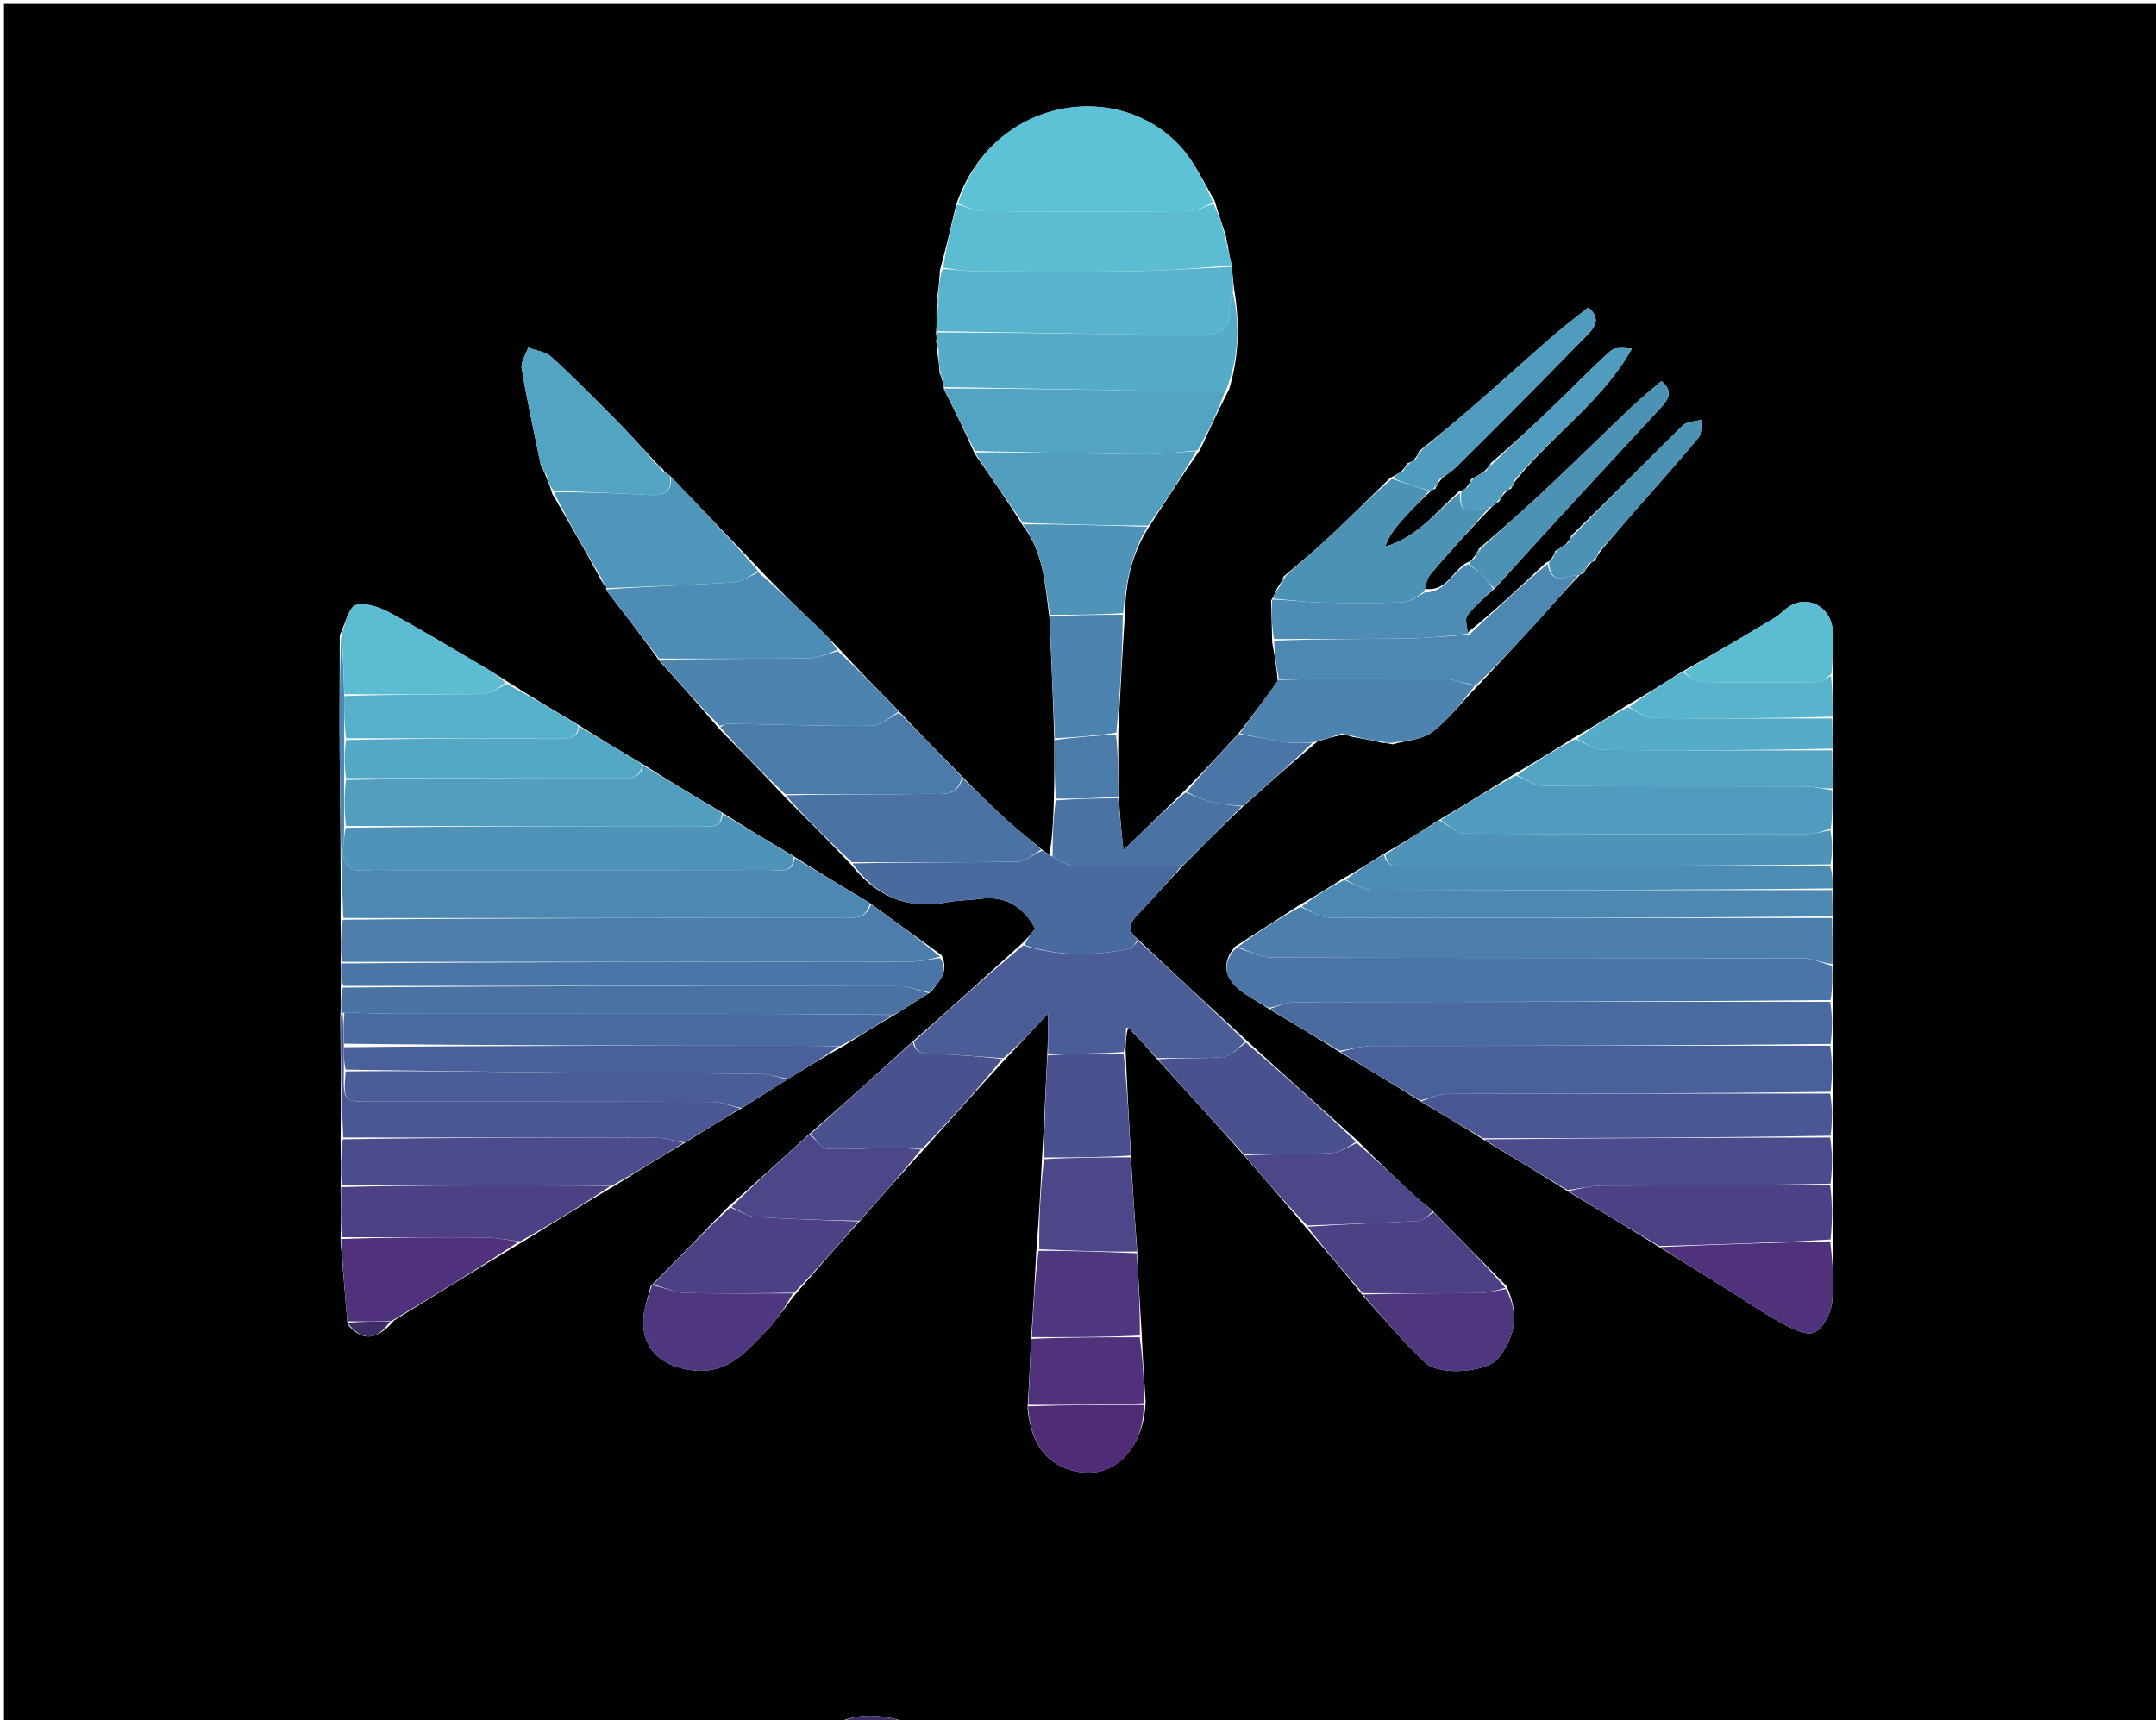 <svg version="1.1" id="Layer_1" xmlns="http://www.w3.org/2000/svg" xmlns:xlink="http://www.w3.org/1999/xlink" x="0px" y="0px"
	 width="100%" viewBox="0 0 540 431" enable-background="new 0 0 540 431" xml:space="preserve">
<path fill="#000101" opacity="1" stroke="none" 
	d="
M209,432 
	C139.682,432 70.364,432 1.047,432 
	C1.031,431.849 1.002,431.698 1.002,431.547 
	C1,288.079 1,144.611 1,1 
	C90.932,1 180.864,1 270.796,1 
	C360.776,1 450.755,1 540.868,1 
	C540.868,144.546 540.868,288.092 540.868,432 
	C436.978,432 332.955,432 228.187,431.757 
	C221.239,429.568 215.067,428.797 209,432 
M392.227,136.286 
	C391.474,136.832 390.722,137.379 389.477,138.094 
	C389.283,138.728 389.088,139.363 388.327,140.302 
	C388.199,140.475 388.071,140.647 387.246,140.925 
	C380.834,146.949 374.422,152.973 367.545,158.505 
	C367.494,157.047 366.829,155.127 367.511,154.222 
	C369.367,151.757 371.793,149.722 374.555,147.249 
	C379.766,141.518 384.95,135.763 390.192,130.061 
	C398.771,120.729 407.377,111.424 415.994,102.128 
	C417.97,99.995 419.108,97.919 416.128,95.467 
	C413.605,97.654 411.085,99.677 408.748,101.894 
	C401.724,108.557 394.824,115.35 387.775,121.986 
	C382.264,127.176 376.603,132.207 370.428,137.455 
	C370,138.302 369.571,139.149 368.668,140.174 
	C368.444,140.423 368.22,140.672 367.299,141.009 
	C363.698,143.117 362.27,148.399 356.707,147.503 
	C357.241,146.251 357.509,144.772 358.353,143.786 
	C363.192,138.139 368.167,132.608 373.68,126.962 
	C374.101,126.586 374.521,126.209 375.519,125.616 
	C376.01,124.744 376.502,123.871 377.53,122.909 
	C377.675,122.802 377.821,122.694 378.515,122.412 
	C378.903,121.578 379.292,120.744 380.282,119.565 
	C389.385,108.594 401.491,100.245 408.716,87.378 
	C406.592,87.107 404.458,86.967 403.341,87.965 
	C398.565,92.234 394.119,96.87 389.495,101.312 
	C384.363,106.243 379.169,111.11 373.368,116.038 
	C372.959,116.708 372.55,117.377 371.557,118.277 
	C370.69,118.814 369.822,119.35 368.438,120.054 
	C368.205,120.713 367.973,121.372 367.112,122.301 
	C366.744,122.572 366.376,122.842 365.339,123.194 
	C359.675,128.342 354.866,134.639 346.926,136.955 
	C347.937,134.087 349.67,131.991 351.487,129.97 
	C353.611,127.609 355.807,125.314 358.514,122.915 
	C358.666,122.813 358.817,122.711 359.521,122.456 
	C359.903,121.632 360.285,120.807 361.315,119.669 
	C362.352,118.884 363.485,118.198 364.407,117.296 
	C368.665,113.133 372.886,108.933 377.078,104.704 
	C384.001,97.722 390.915,90.731 397.779,83.691 
	C399.762,81.657 400.788,79.434 397.809,77.035 
	C394.899,79.36 391.963,81.547 389.207,83.941 
	C382.803,89.503 376.514,95.197 370.124,100.775 
	C365.444,104.859 360.676,108.843 355.416,113.032 
	C355.16,113.698 354.905,114.364 354.048,115.285 
	C353.7,115.548 353.353,115.811 352.419,116.091 
	C352.071,116.734 351.724,117.377 350.834,118.261 
	C350.158,118.66 349.482,119.059 348.168,119.758 
	C343.388,124.403 338.662,129.104 333.811,133.673 
	C329.957,137.303 325.95,140.771 321.456,144.463 
	C321.099,145.31 320.743,146.157 319.835,147.457 
	C319.512,148.288 319.189,149.12 318.366,150.446 
	C318.445,153.667 318.525,156.887 318.639,160.946 
	C319.188,163.961 319.736,166.976 320.025,170.669 
	C316.851,175.033 313.677,179.398 309.947,184.066 
	C305.645,188.742 301.342,193.419 296.434,198.371 
	C291.667,202.999 286.901,207.626 281.356,213.009 
	C280.831,207.763 280.442,203.873 280.216,199.063 
	C280.122,194.04 280.028,189.018 280.099,183.099 
	C280.603,173.388 281.106,163.678 281.799,153.111 
	C281.993,145.555 283.528,138.381 288.165,131.395 
	C292.125,125.269 296.086,119.143 300.621,112.63 
	C302.84,107.789 305.058,102.948 307.823,97.593 
	C310.318,89.497 310.581,81.296 309.091,72.228 
	C308.894,70.439 308.696,68.65 308.411,66.031 
	C308.079,64.695 307.747,63.359 307.542,61.483 
	C307.376,60.983 307.211,60.482 307.086,59.206 
	C306.153,56.431 305.221,53.656 304.185,50.153 
	C301.559,45.864 299.46,41.121 296.218,37.364 
	C280.634,19.303 248.483,24.206 239.426,51.486 
	C238.223,56.659 237.02,61.833 235.426,67.686 
	C235.289,69.793 235.151,71.9 234.746,74.463 
	C234.779,75.327 234.813,76.192 234.544,77.749 
	C234.589,79.487 234.634,81.225 234.43,83.623 
	C234.53,84.075 234.63,84.527 234.471,85.559 
	C234.649,86.372 234.827,87.185 234.837,88.827 
	C235.056,90.211 235.274,91.596 235.325,93.521 
	C235.579,94.004 235.832,94.486 236.07,95.656 
	C236.169,96.097 236.269,96.539 236.494,97.686 
	C239.053,102.788 241.613,107.89 244.145,113.714 
	C248.16,119.472 252.174,125.23 256.2,131.708 
	C261.306,138.276 261.765,146.251 262.851,154.923 
	C263.309,164.945 263.766,174.966 264.074,185.911 
	C264.088,190.605 264.101,195.3 263.942,200.881 
	C263.786,205.36 263.631,209.84 262.837,214.029 
	C262.207,213.73 261.577,213.43 260.6,212.548 
	C257.726,210.135 254.772,207.811 251.999,205.288 
	C248.273,201.9 244.686,198.359 240.742,194.289 
	C235.563,189.049 230.383,183.808 224.952,177.976 
	C220.03,172.957 215.109,167.938 209.926,162.292 
	C208.19,160.528 206.493,158.724 204.71,157.009 
	C199.828,152.314 194.91,147.656 189.907,142.289 
	C182.597,134.631 175.288,126.972 167.515,118.922 
	C166.993,118.621 166.471,118.319 165.883,117.363 
	C165.272,116.866 164.662,116.369 163.702,115.275 
	C160.473,111.817 157.324,108.28 153.996,104.92 
	C148.784,99.656 143.566,94.384 138.09,89.403 
	C136.648,88.091 134.246,87.836 132.285,87.096 
	C131.702,88.84 130.389,90.706 130.657,92.307 
	C131.988,100.236 133.737,108.094 135.466,116.6 
	C135.944,117.48 136.422,118.36 136.958,119.923 
	C137.385,120.929 137.811,121.934 138.302,123.67 
	C142.44,130.771 146.578,137.873 150.665,145.53 
	C150.978,146.15 151.29,146.77 151.998,147.014 
	C151.865,147.138 151.731,147.261 151.939,147.984 
	C156.306,153.652 160.673,159.318 165.219,165.635 
	C170.128,171.099 175.036,176.563 180.184,182.656 
	C185.529,188.086 190.873,193.516 196.465,199.549 
	C201.95,205.041 207.435,210.534 213.192,216.642 
	C219.4,224.506 227.261,228.016 237.34,226.031 
	C239.94,225.519 242.649,225.588 245.282,225.212 
	C251.716,224.294 256.151,227.004 259.295,232.635 
	C258.234,233.977 257.217,235.261 255.584,236.723 
	C246.711,244.79 237.839,252.856 228.336,261.166 
	C219.905,268.815 211.473,276.465 202.431,284.371 
	C195.96,290.262 189.489,296.152 182.412,302.319 
	C176.134,308.81 169.856,315.3 162.984,322.188 
	C162.332,325.045 161.199,327.889 161.121,330.762 
	C160.922,338.172 165.708,342.171 172.933,343.236 
	C182.1,344.586 186.876,338.685 192.067,333.285 
	C194.734,330.51 196.787,327.144 199.686,323.704 
	C204.799,317.805 209.912,311.906 215.589,305.657 
	C220.751,299.781 225.914,293.906 231.643,287.688 
	C238.212,280.329 244.782,272.971 251.913,265.221 
	C255.213,261.719 258.512,258.218 262.497,253.988 
	C262.497,258.152 262.497,261.054 262.268,264.873 
	C261.885,273.245 261.502,281.618 260.95,290.849 
	C260.587,298.219 260.224,305.59 259.533,313.714 
	C259.168,320.805 258.804,327.895 258.211,335.894 
	C257.99,341.25 257.769,346.607 257.373,352.72 
	C257.991,359.516 260.486,365.526 267.177,367.965 
	C278.705,372.167 286.662,362.638 286.936,351.092 
	C286.576,345.728 286.216,340.363 285.95,334.1 
	C285.536,327.393 285.122,320.686 284.796,313.115 
	C284.24,305.396 283.683,297.677 283.229,289.032 
	C282.761,280.683 282.294,272.333 281.921,263.059 
	C281.967,261.195 282.013,259.332 282.542,257.583 
	C282.542,257.583 283.023,257.701 283.377,258.284 
	C285.527,260.547 287.677,262.81 290.11,265.689 
	C297.255,273.513 304.4,281.337 311.852,289.79 
	C316.867,295.536 321.883,301.282 327.169,307.649 
	C331.878,313.091 336.587,318.533 341.399,324.64 
	C346.568,330.279 351.406,336.278 357.022,341.43 
	C360.758,344.857 372.45,343.693 375.162,340.375 
	C379.485,335.086 380.591,329.242 377.344,322.216 
	C371.262,316.052 365.18,309.888 358.69,303.21 
	C357.184,301.972 355.61,300.808 354.187,299.481 
	C349.418,295.036 344.704,290.532 339.65,285.463 
	C330.459,277.248 321.269,269.033 311.757,260.246 
	C302.879,252.065 294,243.884 284.789,235.113 
	C282.507,233.239 282.634,231.571 284.722,229.423 
	C288.61,225.421 292.215,221.144 296.529,216.668 
	C301.358,211.79 306.188,206.912 311.632,201.774 
	C317.5,196.549 323.367,191.323 329.895,185.831 
	C331.957,185.144 334.018,184.457 336.474,184.136 
	C336.993,184.166 337.511,184.196 338.762,184.614 
	C341.192,185.026 343.622,185.438 346.473,186.183 
	C346.991,186.175 347.509,186.168 348.775,186.49 
	C352.165,185.509 356.188,185.355 358.802,183.358 
	C362.945,180.193 366.146,175.795 370.345,171.598 
	C375.396,166.157 380.484,160.751 385.482,155.262 
	C388.811,151.607 392.01,147.832 395.681,144.059 
	C395.681,144.059 395.992,143.781 396.602,143.652 
	C397.1,142.78 397.598,141.909 398.593,140.954 
	C398.724,140.848 398.854,140.742 399.531,140.476 
	C399.903,139.651 400.274,138.825 401.243,137.613 
	C403.997,134.407 406.731,131.184 409.509,127.999 
	C414.829,121.899 420.26,115.892 425.423,109.664 
	C426.275,108.636 425.999,106.673 426.245,105.142 
	C424.613,105.61 422.489,105.577 421.425,106.622 
	C412.176,115.701 403.116,124.974 393.506,134.241 
	C393.297,134.828 393.088,135.415 392.227,136.286 
M459.103,168.117 
	C459.094,164.644 459.376,161.139 459.011,157.704 
	C458.383,151.794 452.607,148.94 447.96,152.046 
	C446.763,152.846 445.789,153.997 444.561,154.735 
	C436.973,159.301 429.341,163.795 421.001,168.447 
	C416.658,171.21 412.315,173.974 407.264,176.85 
	C403.141,179.47 399.017,182.091 394.19,184.83 
	C389.441,187.833 384.692,190.835 379.238,193.945 
	C373.093,197.784 366.949,201.623 360.092,205.62 
	C355.729,208.439 351.367,211.259 346.305,214.083 
	C343.203,216.063 340.102,218.042 336.317,220.139 
	C332.849,222.347 329.38,224.554 325.214,226.9 
	C320.124,230.218 315.035,233.536 309.31,237.183 
	C305.928,241.115 306.687,244.817 310.351,247.893 
	C312.561,249.749 315.28,250.999 318.194,253.02 
	C323.964,256.434 329.735,259.848 335.942,263.819 
	C342.531,267.778 349.12,271.736 356.152,276.157 
	C361.253,279.164 366.354,282.171 371.907,285.745 
	C378.808,289.884 385.709,294.024 393.062,298.702 
	C400.56,303.19 408.059,307.678 416.024,312.704 
	C421.464,316.092 426.909,319.473 432.344,322.869 
	C436.936,325.738 441.4,328.838 446.148,331.419 
	C448.694,332.803 452.289,334.696 454.369,333.836 
	C456.578,332.923 458.505,329.149 458.863,326.404 
	C459.521,321.352 458.939,316.138 459.032,310.074 
	C458.979,305.713 458.927,301.353 459.042,296.084 
	C458.983,292.386 458.925,288.688 459.045,284.089 
	C458.983,280.723 458.922,277.357 459.046,273.086 
	C458.986,269.388 458.927,265.689 459.056,261.091 
	C458.991,257.725 458.926,254.358 459.058,250.105 
	C458.99,247.386 458.922,244.668 459.058,241.053 
	C458.991,237.366 458.924,233.679 459.064,229.135 
	C458.996,227.089 458.928,225.043 459.078,222.159 
	C459.007,220.437 458.935,218.716 459.077,216.114 
	C459.005,213.407 458.933,210.7 459.078,207.105 
	C459.007,204.06 458.937,201.015 459.086,197.087 
	C459.014,194.056 458.942,191.025 459.092,187.127 
	C459.017,184.75 458.943,182.372 459.093,179.103 
	C459.021,175.743 458.948,172.384 459.103,168.117 
M126.588,170.455 
	C124.764,169.312 122.967,168.122 121.11,167.036 
	C113.286,162.46 105.536,157.744 97.553,153.46 
	C95.032,152.107 91.573,150.888 89.109,151.592 
	C87.379,152.085 86.608,155.938 85.093,159.145 
	C85.082,168.961 85.003,178.777 85.075,188.592 
	C85.178,202.392 85.393,216.19 85.293,230.872 
	C85.381,234.236 85.468,237.6 85.295,241.799 
	C85.38,243.535 85.464,245.272 85.303,247.847 
	C85.363,249.877 85.423,251.907 85.224,254.851 
	C85.331,264.897 85.439,274.943 85.302,285.882 
	C85.379,289.573 85.455,293.265 85.288,297.863 
	C85.367,301.894 85.446,305.925 85.282,310.872 
	C85.851,317.591 86.419,324.31 87.042,331.751 
	C90.657,336.157 94.375,335.921 98.723,330.798 
	C109.29,324.259 119.856,317.72 131.075,311.013 
	C138.518,306.392 145.96,301.772 154.057,296.989 
	C159.758,293.436 165.46,289.882 171.841,286.126 
	C176.358,283.309 180.876,280.491 186.061,277.448 
	C189.783,275.109 193.505,272.769 197.823,270.05 
	C202.081,267.429 206.339,264.809 211.247,262.075 
	C215.369,259.476 219.492,256.877 224.249,254.145 
	C227.037,252.359 229.824,250.572 233.23,248.47 
	C234.986,245.918 237.899,243.73 235.838,239.304 
	C229.945,235.054 224.053,230.804 217.654,226.107 
	C211.444,222.381 205.234,218.655 198.576,214.387 
	C192.723,210.907 186.87,207.427 180.617,203.409 
	C174.104,199.536 167.59,195.664 160.659,191.238 
	C155.44,188.157 150.22,185.076 144.614,181.443 
	C138.741,177.966 132.867,174.49 126.588,170.455 
z"/>
<path fill="#3F2E66" opacity="1" stroke="none" 
	d="
M209.468,432 
	C215.067,428.797 221.239,429.568 227.721,431.757 
	C221.979,432 215.958,432 209.468,432 
z"/>
<path fill="#4B75A6" opacity="1" stroke="none" 
	d="
M458.855,241.949 
	C458.922,244.668 458.99,247.386 458.501,250.548 
	C413.57,250.993 369.198,250.973 324.825,251.064 
	C322.472,251.069 320.121,252.014 317.77,252.521 
	C315.28,250.999 312.561,249.749 310.351,247.893 
	C306.687,244.817 305.928,241.115 309.763,237.378 
	C312.915,238.382 315.613,239.887 318.315,239.896 
	C362.702,240.042 407.09,239.969 451.477,240.083 
	C453.938,240.09 456.395,241.299 458.855,241.949 
z"/>
<path fill="#4C7DAB" opacity="1" stroke="none" 
	d="
M85.556,240.964 
	C85.468,237.6 85.381,234.236 85.857,230.43 
	C127.695,229.992 168.97,230.007 210.244,229.976 
	C213.305,229.974 216.821,230.691 218.16,226.555 
	C224.053,230.804 229.945,235.054 235.452,239.686 
	C232.604,240.378 230.141,240.956 227.678,240.959 
	C180.304,241.001 132.93,240.975 85.556,240.964 
z"/>
<path fill="#4D88B2" opacity="1" stroke="none" 
	d="
M217.907,226.331 
	C216.821,230.691 213.305,229.974 210.244,229.976 
	C168.97,230.007 127.695,229.992 85.99,229.989 
	C85.393,216.19 85.178,202.392 85.075,188.592 
	C85.003,178.777 85.082,168.961 85.422,159.213 
	C85.917,164.165 86.084,169.048 86.203,174.393 
	C86.188,178.217 86.22,181.58 86.215,185.398 
	C86.199,188.878 86.219,191.902 86.203,195.39 
	C86.186,199.537 86.204,203.222 86.185,207.369 
	C86.114,209.161 86.196,210.505 86.025,211.815 
	C85.403,216.567 87.322,218.609 92.167,218.042 
	C94.298,217.793 96.482,218.001 98.642,218.001 
	C130.043,218 161.445,218.021 192.847,217.959 
	C195.258,217.954 198.531,219.103 199.023,214.929 
	C205.234,218.655 211.444,222.381 217.907,226.331 
z"/>
<path fill="#4A5D97" opacity="1" stroke="none" 
	d="
M285.122,235.703 
	C294,243.884 302.879,252.065 311.86,260.924 
	C310.036,262.732 308.179,264.659 306.168,264.837 
	C300.756,265.315 295.279,265.045 289.828,265.072 
	C287.677,262.81 285.527,260.547 283.096,257.91 
	C282.574,257.418 282.323,257.396 282.059,257.468 
	C282.013,259.332 281.967,261.195 281.467,263.561 
	C274.841,264.028 268.669,263.992 262.497,263.957 
	C262.497,261.054 262.497,258.152 262.497,253.988 
	C258.512,258.218 255.213,261.719 251.299,265.104 
	C245.152,264.658 239.621,264.306 234.086,264.011 
	C231.8,263.889 229.229,264.351 228.967,260.923 
	C237.839,252.856 246.711,244.79 256.313,236.85 
	C265.494,239.749 274.068,239.404 282.646,237.804 
	C283.57,237.632 284.301,236.428 285.122,235.703 
z"/>
<path fill="#4A6BA0" opacity="1" stroke="none" 
	d="
M317.982,252.771 
	C320.121,252.014 322.472,251.069 324.825,251.064 
	C369.198,250.973 413.57,250.993 458.402,250.991 
	C458.926,254.358 458.991,257.725 458.502,261.541 
	C419.891,261.994 381.834,261.971 343.777,262.054 
	C341.019,262.061 338.263,262.842 335.506,263.262 
	C329.735,259.848 323.964,256.434 317.982,252.771 
z"/>
<path fill="#4C7FAC" opacity="1" stroke="none" 
	d="
M458.956,241.501 
	C456.395,241.299 453.938,240.09 451.477,240.083 
	C407.09,239.969 362.702,240.042 318.315,239.896 
	C315.613,239.887 312.915,238.382 310.08,237.214 
	C315.035,233.536 320.124,230.218 325.675,227.215 
	C328.442,228.353 330.744,229.885 333.052,229.893 
	C374.987,230.035 416.922,229.994 458.858,229.992 
	C458.924,233.679 458.991,237.366 458.956,241.501 
z"/>
<path fill="#4A609A" opacity="1" stroke="none" 
	d="
M335.724,263.541 
	C338.263,262.842 341.019,262.061 343.777,262.054 
	C381.834,261.971 419.891,261.994 458.408,261.991 
	C458.927,265.689 458.986,269.388 458.495,273.539 
	C426.19,273.994 394.435,273.962 362.682,274.073 
	C360.356,274.081 358.033,275.13 355.709,275.695 
	C349.12,271.736 342.531,267.778 335.724,263.541 
z"/>
<path fill="#5DC2D5" opacity="1" stroke="none" 
	d="
M239.961,50.988 
	C248.483,24.206 280.634,19.303 296.218,37.364 
	C299.46,41.121 301.559,45.864 303.884,50.714 
	C301.559,51.849 299.539,52.905 297.511,52.92 
	C280.285,53.054 263.058,53.062 245.833,52.91 
	C243.87,52.892 241.918,51.658 239.961,50.988 
z"/>
<path fill="#4F93B9" opacity="1" stroke="none" 
	d="
M198.8,214.658 
	C198.531,219.103 195.258,217.954 192.847,217.959 
	C161.445,218.021 130.043,218 98.642,218.001 
	C96.482,218.001 94.298,217.793 92.167,218.042 
	C87.322,218.609 85.403,216.567 86.025,211.815 
	C86.196,210.505 86.114,209.161 86.631,207.397 
	C116.519,206.974 145.923,207 175.328,206.973 
	C177.663,206.971 180.639,207.794 181.018,203.947 
	C186.87,207.427 192.723,210.907 198.8,214.658 
z"/>
<path fill="#58B4CD" opacity="1" stroke="none" 
	d="
M308.498,66.861 
	C308.696,68.65 308.894,70.439 308.83,72.926 
	C308.384,74.593 308.055,75.559 308.038,76.532 
	C307.938,82.367 306.844,83.562 300.955,83.959 
	C299.629,84.048 298.293,84.018 296.963,83.996 
	C276.201,83.656 255.44,83.309 234.679,82.964 
	C234.634,81.225 234.589,79.487 234.906,77.196 
	C235.183,75.764 235.098,74.886 235.014,74.007 
	C235.151,71.9 235.289,69.793 236.045,67.42 
	C239.118,67.436 241.571,67.946 244.027,67.962 
	C257.107,68.043 270.191,68.136 283.269,67.951 
	C291.682,67.832 300.089,67.241 308.498,66.861 
z"/>
<path fill="#509CBE" opacity="1" stroke="none" 
	d="
M360.804,205.462 
	C366.949,201.623 373.093,197.784 379.7,194.27 
	C382.314,195.397 384.46,196.879 386.617,196.896 
	C408.419,197.068 430.223,196.973 452.026,197.044 
	C454.307,197.051 456.586,197.647 458.866,197.97 
	C458.937,201.015 459.007,204.06 458.559,207.583 
	C456.238,208.367 454.438,208.935 452.636,208.939 
	C423.982,208.997 395.327,209.052 366.675,208.833 
	C364.709,208.818 362.761,206.636 360.804,205.462 
z"/>
<path fill="#519EBF" opacity="1" stroke="none" 
	d="
M180.817,203.678 
	C180.639,207.794 177.663,206.971 175.328,206.973 
	C145.923,207 116.519,206.974 86.669,206.933 
	C86.204,203.222 86.186,199.537 86.648,195.411 
	C109.67,194.979 132.211,194.997 154.752,194.988 
	C157.361,194.987 160.29,195.467 161.077,191.791 
	C167.59,195.664 174.104,199.536 180.817,203.678 
z"/>
<path fill="#4A6BA0" opacity="1" stroke="none" 
	d="
M223.614,254.277 
	C219.492,256.877 215.369,259.476 210.407,262.091 
	C206.737,262.072 203.906,262.007 201.075,262.004 
	C162.767,261.974 124.46,261.953 86.133,261.485 
	C86.048,258.611 85.981,256.182 86.253,253.639 
	C90.239,253.682 93.886,253.973 97.534,253.977 
	C127.629,254.014 157.723,253.972 187.818,254.011 
	C199.75,254.026 211.682,254.184 223.614,254.277 
z"/>
<path fill="#4B5794" opacity="1" stroke="none" 
	d="
M355.931,275.926 
	C358.033,275.13 360.356,274.081 362.682,274.073 
	C394.435,273.962 426.19,273.994 458.402,273.991 
	C458.922,277.357 458.983,280.723 458.497,284.54 
	C429.118,285.053 400.286,285.115 371.455,285.177 
	C366.354,282.171 361.253,279.164 355.931,275.926 
z"/>
<path fill="#496A9E" opacity="1" stroke="none" 
	d="
M284.955,235.408 
	C284.301,236.428 283.57,237.632 282.646,237.804 
	C274.068,239.404 265.494,239.749 256.622,236.761 
	C257.217,235.261 258.234,233.977 259.295,232.635 
	C256.151,227.004 251.716,224.294 245.282,225.212 
	C242.649,225.588 239.94,225.519 237.34,226.031 
	C227.261,228.016 219.4,224.506 213.53,216.326 
	C227.486,216.006 241.106,216.124 254.719,215.872 
	C256.811,215.833 258.872,214.087 260.947,213.131 
	C261.577,213.43 262.207,213.73 263.324,214.46 
	C265.482,215.594 267.14,216.867 268.825,216.903 
	C277.859,217.099 286.9,216.987 295.938,216.982 
	C292.215,221.144 288.61,225.421 284.722,229.423 
	C282.634,231.571 282.507,233.239 284.955,235.408 
z"/>
<path fill="#55ACC8" opacity="1" stroke="none" 
	d="
M234.554,83.293 
	C255.44,83.309 276.201,83.656 296.963,83.996 
	C298.293,84.018 299.629,84.048 300.955,83.959 
	C306.844,83.562 307.938,82.367 308.038,76.532 
	C308.055,75.559 308.384,74.593 308.777,73.315 
	C310.581,81.296 310.318,89.497 307.064,97.827 
	C302.166,98.041 298.026,98.063 293.888,97.993 
	C274.715,97.67 255.541,97.321 236.368,96.98 
	C236.269,96.539 236.169,96.097 236.214,95.14 
	C236.07,94.076 235.782,93.528 235.493,92.981 
	C235.274,91.596 235.056,90.211 235.098,88.216 
	C235.15,86.731 234.94,85.855 234.73,84.98 
	C234.63,84.527 234.53,84.075 234.554,83.293 
z"/>
<path fill="#5BBCD2" opacity="1" stroke="none" 
	d="
M308.454,66.446 
	C300.089,67.241 291.682,67.832 283.269,67.951 
	C270.191,68.136 257.107,68.043 244.027,67.962 
	C241.571,67.946 239.118,67.436 236.24,67.08 
	C237.02,61.833 238.223,56.659 239.693,51.237 
	C241.918,51.658 243.87,52.892 245.833,52.91 
	C263.058,53.062 280.285,53.054 297.511,52.92 
	C299.539,52.905 301.559,51.849 303.935,51.078 
	C305.221,53.656 306.153,56.431 306.908,59.753 
	C306.958,60.874 307.187,61.449 307.416,62.023 
	C307.747,63.359 308.079,64.695 308.454,66.446 
z"/>
<path fill="#53A4C3" opacity="1" stroke="none" 
	d="
M236.431,97.333 
	C255.541,97.321 274.715,97.67 293.888,97.993 
	C298.026,98.063 302.166,98.041 306.791,98.084 
	C305.058,102.948 302.84,107.789 299.924,112.826 
	C294.808,113.306 290.385,113.87 285.969,113.822 
	C272.035,113.669 258.104,113.286 244.173,112.993 
	C241.613,107.89 239.053,102.788 236.431,97.333 
z"/>
<path fill="#4A73A4" opacity="1" stroke="none" 
	d="
M223.931,254.211 
	C211.682,254.184 199.75,254.026 187.818,254.011 
	C157.723,253.972 127.629,254.014 97.534,253.977 
	C93.886,253.973 90.239,253.682 86.144,253.683 
	C85.696,253.841 85.482,253.937 85.482,253.937 
	C85.423,251.907 85.363,249.877 85.857,247.424 
	C132.646,247.001 178.881,246.973 225.117,247.076 
	C227.617,247.082 230.114,248.19 232.612,248.785 
	C229.824,250.572 227.037,252.359 223.931,254.211 
z"/>
<path fill="#4C4C8D" opacity="1" stroke="none" 
	d="
M371.681,285.461 
	C400.286,285.115 429.118,285.053 458.408,284.99 
	C458.925,288.688 458.983,292.386 458.498,296.538 
	C439.128,296.995 420.301,296.948 401.474,297.053 
	C398.518,297.069 395.565,297.776 392.61,298.163 
	C385.709,294.024 378.808,289.884 371.681,285.461 
z"/>
<path fill="#4C4C8D" opacity="1" stroke="none" 
	d="
M85.532,296.957 
	C85.455,293.265 85.379,289.573 85.852,285.435 
	C112.446,284.993 138.488,284.964 164.531,285.058 
	C166.743,285.066 168.952,285.886 171.162,286.329 
	C165.46,289.882 159.758,293.436 153.274,297.028 
	C146.245,297.044 140,297.009 133.754,297.001 
	C117.68,296.98 101.606,296.971 85.532,296.957 
z"/>
<path fill="#4D88B2" opacity="1" stroke="none" 
	d="
M458.961,229.564 
	C416.922,229.994 374.987,230.035 333.052,229.893 
	C330.744,229.885 328.442,228.353 326.024,227.146 
	C329.38,224.554 332.849,222.347 336.719,220.468 
	C339.259,221.531 341.396,222.898 343.536,222.905 
	C381.978,223.034 420.419,222.998 458.861,222.997 
	C458.928,225.043 458.996,227.089 458.961,229.564 
z"/>
<path fill="#4B75A6" opacity="1" stroke="none" 
	d="
M232.921,248.627 
	C230.114,248.19 227.617,247.082 225.117,247.076 
	C178.881,246.973 132.646,247.001 85.98,247.005 
	C85.464,245.272 85.38,243.535 85.425,241.382 
	C132.93,240.975 180.304,241.001 227.678,240.959 
	C230.141,240.956 232.604,240.378 235.479,240.032 
	C237.899,243.73 234.986,245.918 232.921,248.627 
z"/>
<path fill="#4F93B9" opacity="1" stroke="none" 
	d="
M360.448,205.541 
	C362.761,206.636 364.709,208.818 366.675,208.833 
	C395.327,209.052 423.982,208.997 452.636,208.939 
	C454.438,208.935 456.238,208.367 458.45,208.027 
	C458.933,210.7 459.005,213.407 458.51,216.553 
	C422.892,216.994 387.839,217.012 352.787,216.964 
	C350.504,216.961 347.467,217.951 347.004,214.078 
	C351.367,211.259 355.729,208.439 360.448,205.541 
z"/>
<path fill="#4F97BA" opacity="1" stroke="none" 
	d="
M167.978,119.313 
	C175.288,126.972 182.597,134.631 189.847,143.005 
	C187.789,144.48 185.823,145.784 183.786,145.909 
	C173.066,146.565 162.329,146.923 151.598,147.385 
	C151.731,147.261 151.865,147.138 151.859,146.922 
	C151.385,146.212 151.05,145.593 150.716,144.975 
	C146.578,137.873 142.44,130.771 138.723,123.311 
	C147.079,123.301 155.018,123.586 162.948,124.024 
	C166.424,124.217 168.451,123.182 167.978,119.313 
z"/>
<path fill="#4B5794" opacity="1" stroke="none" 
	d="
M171.501,286.228 
	C168.952,285.886 166.743,285.066 164.531,285.058 
	C138.488,284.964 112.446,284.993 85.974,284.989 
	C85.439,274.943 85.331,264.897 85.353,254.394 
	C85.482,253.937 85.696,253.841 85.805,253.797 
	C85.981,256.182 86.048,258.611 86.097,261.919 
	C86.096,264.523 86.113,266.247 86.106,268.416 
	C85.991,275.984 85.991,275.996 93.168,275.997 
	C121.576,276.003 149.984,275.961 178.391,276.073 
	C180.727,276.082 183.06,277.116 185.394,277.674 
	C180.876,280.491 176.358,283.309 171.501,286.228 
z"/>
<path fill="#4D8CB4" opacity="1" stroke="none" 
	d="
M151.768,147.685 
	C162.329,146.923 173.066,146.565 183.786,145.909 
	C185.823,145.784 187.789,144.48 189.897,143.352 
	C194.91,147.656 199.828,152.314 204.71,157.009 
	C206.493,158.724 208.19,160.528 209.711,162.804 
	C207.134,163.877 204.776,164.893 202.406,164.923 
	C189.952,165.082 177.495,164.99 165.04,164.986 
	C160.673,159.318 156.306,153.652 151.768,147.685 
z"/>
<path fill="#4A73A4" opacity="1" stroke="none" 
	d="
M260.773,212.839 
	C258.872,214.087 256.811,215.833 254.719,215.872 
	C241.106,216.124 227.486,216.006 213.394,216.017 
	C207.435,210.534 201.95,205.041 196.795,199.256 
	C208.945,198.973 220.767,199.121 232.581,198.903 
	C235.756,198.845 239.942,199.794 241.04,194.884 
	C244.686,198.359 248.273,201.9 251.999,205.288 
	C254.772,207.811 257.726,210.135 260.773,212.839 
z"/>
<path fill="#4C92B4" opacity="1" stroke="none" 
	d="
M373.096,127.039 
	C368.167,132.608 363.192,138.139 358.353,143.786 
	C357.509,144.772 357.241,146.251 356.743,148.145 
	C354.917,149.524 353.077,150.822 351.19,150.896 
	C344.537,151.157 337.864,151.122 331.205,150.954 
	C327.086,150.85 322.979,150.3 318.867,149.951 
	C319.189,149.12 319.512,148.288 320.366,147.113 
	C321.268,145.949 321.64,145.13 322.011,144.312 
	C325.95,140.771 329.957,137.303 333.811,133.673 
	C338.662,129.104 343.388,124.403 348.621,119.983 
	C352.04,121.135 355.006,122.063 357.972,122.99 
	C355.807,125.314 353.611,127.609 351.487,129.97 
	C349.67,131.991 347.937,134.087 346.926,136.955 
	C354.866,134.639 359.675,128.342 365.613,123.49 
	C365.765,128.361 366.246,128.577 373.096,127.039 
z"/>
<path fill="#4B7CA9" opacity="1" stroke="none" 
	d="
M240.891,194.586 
	C239.942,199.794 235.756,198.845 232.581,198.903 
	C220.767,199.121 208.945,198.973 196.672,198.954 
	C190.873,193.516 185.529,188.086 180.414,182.19 
	C181.287,181.584 181.931,181.309 182.57,181.32 
	C194.478,181.526 206.386,181.952 218.289,181.837 
	C220.605,181.814 222.9,179.711 225.204,178.568 
	C230.383,183.808 235.563,189.049 240.891,194.586 
z"/>
<path fill="#519EBF" opacity="1" stroke="none" 
	d="
M244.159,113.353 
	C258.104,113.286 272.035,113.669 285.969,113.822 
	C290.385,113.87 294.808,113.306 299.637,113.02 
	C296.086,119.143 292.125,125.269 287.53,131.691 
	C276.66,131.654 266.424,131.321 256.188,130.988 
	C252.174,125.23 248.16,119.472 244.159,113.353 
z"/>
<path fill="#4C84AF" opacity="1" stroke="none" 
	d="
M225.078,178.272 
	C222.9,179.711 220.605,181.814 218.289,181.837 
	C206.386,181.952 194.478,181.526 182.57,181.32 
	C181.931,181.309 181.287,181.584 180.295,181.876 
	C175.036,176.563 170.128,171.099 165.129,165.31 
	C177.495,164.99 189.952,165.082 202.406,164.923 
	C204.776,164.893 207.134,163.877 209.843,163.118 
	C215.109,167.938 220.03,172.957 225.078,178.272 
z"/>
<path fill="#4A5D97" opacity="1" stroke="none" 
	d="
M185.728,277.561 
	C183.06,277.116 180.727,276.082 178.391,276.073 
	C149.984,275.961 121.576,276.003 93.168,275.997 
	C85.991,275.996 85.991,275.984 86.561,268.425 
	C104.33,268.223 121.619,268.507 138.91,268.676 
	C156.143,268.844 173.378,268.847 190.611,269.062 
	C192.821,269.09 195.021,269.954 197.226,270.43 
	C193.505,272.769 189.783,275.109 185.728,277.561 
z"/>
<path fill="#4E4085" opacity="1" stroke="none" 
	d="
M392.836,298.433 
	C395.565,297.776 398.518,297.069 401.474,297.053 
	C420.301,296.948 439.128,296.995 458.414,296.992 
	C458.927,301.353 458.979,305.713 458.494,310.533 
	C443.824,311.384 429.69,311.775 415.557,312.166 
	C408.059,307.678 400.56,303.19 392.836,298.433 
z"/>
<path fill="#4D88B2" opacity="1" stroke="none" 
	d="
M320.285,169.991 
	C319.736,166.976 319.188,163.961 319.118,160.505 
	C330.654,160.042 341.713,160.12 352.768,159.956 
	C357.852,159.88 362.929,159.331 368.01,158.997 
	C374.422,152.973 380.834,146.949 387.616,141.27 
	C388.723,147.375 392.63,143.89 395.267,144.111 
	C392.01,147.832 388.811,151.607 385.482,155.262 
	C380.484,160.751 375.396,166.157 369.69,171.667 
	C366.506,171.158 363.983,170.11 361.449,170.079 
	C347.729,169.911 334.007,169.994 320.285,169.991 
z"/>
<path fill="#4A609A" opacity="1" stroke="none" 
	d="
M197.525,270.24 
	C195.021,269.954 192.821,269.09 190.611,269.062 
	C173.378,268.847 156.143,268.844 138.91,268.676 
	C121.619,268.507 104.33,268.223 86.584,267.981 
	C86.113,266.247 86.096,264.523 86.116,262.364 
	C124.46,261.953 162.767,261.974 201.075,262.004 
	C203.906,262.007 206.737,262.072 210.082,262.149 
	C206.339,264.809 202.081,267.429 197.525,270.24 
z"/>
<path fill="#4E4085" opacity="1" stroke="none" 
	d="
M85.41,297.41 
	C101.606,296.971 117.68,296.98 133.754,297.001 
	C140,297.009 146.245,297.044 152.947,297.109 
	C145.96,301.772 138.518,306.392 130.307,310.988 
	C126.932,310.642 124.326,310.071 121.716,310.047 
	C109.653,309.933 97.589,309.972 85.525,309.956 
	C85.446,305.925 85.367,301.894 85.41,297.41 
z"/>
<path fill="#53A4C3" opacity="1" stroke="none" 
	d="
M167.747,119.118 
	C168.451,123.182 166.424,124.217 162.948,124.024 
	C155.018,123.586 147.079,123.301 138.691,122.947 
	C137.811,121.934 137.385,120.929 136.943,119.248 
	C136.399,117.708 135.868,116.843 135.338,115.978 
	C133.737,108.094 131.988,100.236 130.657,92.307 
	C130.389,90.706 131.702,88.84 132.285,87.096 
	C134.246,87.836 136.648,88.091 138.09,89.403 
	C143.566,94.384 148.784,99.656 153.996,104.92 
	C157.324,108.28 160.473,111.817 163.948,115.874 
	C164.779,116.989 165.364,117.503 165.949,118.018 
	C166.471,118.319 166.993,118.621 167.747,119.118 
z"/>
<path fill="#4C84AF" opacity="1" stroke="none" 
	d="
M320.155,170.33 
	C334.007,169.994 347.729,169.911 361.449,170.079 
	C363.983,170.11 366.506,171.158 369.39,171.828 
	C366.146,175.795 362.945,180.193 358.802,183.358 
	C356.188,185.355 352.165,185.509 348.289,186.153 
	C347.22,185.827 346.636,185.839 346.052,185.851 
	C343.622,185.438 341.192,185.026 338.295,184.242 
	C337.245,183.837 336.662,183.803 336.079,183.77 
	C334.018,184.457 331.957,185.144 329.081,185.938 
	C326.114,186.031 323.926,186.261 321.816,185.95 
	C318.02,185.391 314.271,184.509 310.503,183.762 
	C313.677,179.398 316.851,175.033 320.155,170.33 
z"/>
<path fill="#4D8CB4" opacity="1" stroke="none" 
	d="
M346.654,214.081 
	C347.467,217.951 350.504,216.961 352.787,216.964 
	C387.839,217.012 422.892,216.994 458.403,216.993 
	C458.935,218.716 459.007,220.437 458.97,222.578 
	C420.419,222.998 381.978,223.034 343.536,222.905 
	C341.396,222.898 339.259,221.531 337.061,220.409 
	C340.102,218.042 343.203,216.063 346.654,214.081 
z"/>
<path fill="#4A518F" opacity="1" stroke="none" 
	d="
M289.969,265.38 
	C295.279,265.045 300.756,265.315 306.168,264.837 
	C308.179,264.659 310.036,262.732 312.021,261.21 
	C321.269,269.033 330.459,277.248 339.606,286.064 
	C337.506,287.442 335.476,288.8 333.388,288.893 
	C326.118,289.219 318.828,289.107 311.545,289.161 
	C304.4,281.337 297.255,273.513 289.969,265.38 
z"/>
<path fill="#4E4085" opacity="1" stroke="none" 
	d="
M163.579,321.79 
	C169.856,315.3 176.134,308.81 182.892,302.51 
	C185.378,303.466 187.35,304.771 189.397,304.905 
	C197.927,305.464 206.48,305.671 215.025,306.006 
	C209.912,311.906 204.799,317.805 198.925,323.863 
	C189.264,324.014 180.359,324.172 171.468,323.898 
	C168.819,323.817 166.208,322.527 163.579,321.79 
z"/>
<path fill="#4A518F" opacity="1" stroke="none" 
	d="
M228.652,261.044 
	C229.229,264.351 231.8,263.889 234.086,264.011 
	C239.621,264.306 245.152,264.658 251.019,265.3 
	C244.782,272.971 238.212,280.329 230.955,287.823 
	C228.155,287.812 226.041,287.52 223.93,287.546 
	C218.322,287.615 212.701,288.083 207.116,287.791 
	C205.698,287.717 204.396,285.401 203.041,284.114 
	C211.473,276.465 219.905,268.815 228.652,261.044 
z"/>
<path fill="#54A7C5" opacity="1" stroke="none" 
	d="
M160.868,191.515 
	C160.29,195.467 157.361,194.987 154.752,194.988 
	C132.211,194.997 109.67,194.979 86.684,194.948 
	C86.219,191.902 86.199,188.878 86.66,185.414 
	C104.695,184.983 122.249,185.002 139.803,184.984 
	C142.053,184.982 144.714,185.498 145.001,181.995 
	C150.22,185.076 155.44,188.157 160.868,191.515 
z"/>
<path fill="#53A4C3" opacity="1" stroke="none" 
	d="
M458.976,197.529 
	C456.586,197.647 454.307,197.051 452.026,197.044 
	C430.223,196.973 408.419,197.068 386.617,196.896 
	C384.46,196.879 382.314,195.397 380.052,194.217 
	C384.692,190.835 389.441,187.833 394.654,185.159 
	C397.246,186.325 399.367,187.869 401.503,187.89 
	C420.624,188.077 439.747,187.996 458.87,187.994 
	C458.942,191.025 459.014,194.056 458.976,197.529 
z"/>
<path fill="#4E4085" opacity="1" stroke="none" 
	d="
M359.098,303.724 
	C365.18,309.888 371.262,316.052 377.031,322.629 
	C374.614,323.36 372.513,323.933 370.406,323.953 
	C360.704,324.045 351,323.983 341.297,323.976 
	C336.587,318.533 331.878,313.091 327.509,307.331 
	C336.945,306.672 346.047,306.416 355.133,305.892 
	C356.491,305.813 357.778,304.478 359.098,303.724 
z"/>
<path fill="#50327C" opacity="1" stroke="none" 
	d="
M85.404,310.414 
	C97.589,309.972 109.653,309.933 121.716,310.047 
	C124.326,310.071 126.932,310.642 129.981,311.071 
	C119.856,317.72 109.29,324.259 98.002,330.98 
	C93.85,331.117 90.419,331.073 86.988,331.029 
	C86.419,324.31 85.851,317.591 85.404,310.414 
z"/>
<path fill="#50327C" opacity="1" stroke="none" 
	d="
M415.791,312.435 
	C429.69,311.775 443.824,311.384 458.416,310.992 
	C458.939,316.138 459.521,321.352 458.863,326.404 
	C458.505,329.149 456.578,332.923 454.369,333.836 
	C452.289,334.696 448.694,332.803 446.148,331.419 
	C441.4,328.838 436.936,325.738 432.344,322.869 
	C426.909,319.473 421.464,316.092 415.791,312.435 
z"/>
<path fill="#5BBCD2" opacity="1" stroke="none" 
	d="
M86.251,173.931 
	C86.084,169.048 85.917,164.165 85.58,158.786 
	C86.608,155.938 87.379,152.085 89.109,151.592 
	C91.573,150.888 95.032,152.107 97.553,153.46 
	C105.536,157.744 113.286,162.46 121.11,167.036 
	C122.967,168.122 124.764,169.312 126.61,171.063 
	C124.784,172.447 122.946,173.864 121.086,173.893 
	C109.477,174.078 97.863,173.954 86.251,173.931 
z"/>
<path fill="#57B0CA" opacity="1" stroke="none" 
	d="
M86.203,174.393 
	C97.863,173.954 109.477,174.078 121.086,173.893 
	C122.946,173.864 124.784,172.447 126.813,171.343 
	C132.867,174.49 138.741,177.966 144.807,181.719 
	C144.714,185.498 142.053,184.982 139.803,184.984 
	C122.249,185.002 104.695,184.983 86.696,184.959 
	C86.22,181.58 86.188,178.217 86.203,174.393 
z"/>
<path fill="#4C4788" opacity="1" stroke="none" 
	d="
M202.736,284.243 
	C204.396,285.401 205.698,287.717 207.116,287.791 
	C212.701,288.083 218.322,287.615 223.93,287.546 
	C226.041,287.52 228.155,287.812 230.672,287.995 
	C225.914,293.906 220.751,299.781 215.307,305.832 
	C206.48,305.671 197.927,305.464 189.397,304.905 
	C187.35,304.771 185.378,303.466 183.195,302.371 
	C189.489,296.152 195.96,290.262 202.736,284.243 
z"/>
<path fill="#4C4788" opacity="1" stroke="none" 
	d="
M358.894,303.467 
	C357.778,304.478 356.491,305.813 355.133,305.892 
	C346.047,306.416 336.945,306.672 327.374,307.022 
	C321.883,301.282 316.867,295.536 311.698,289.475 
	C318.828,289.107 326.118,289.219 333.388,288.893 
	C335.476,288.8 337.506,287.442 339.766,286.358 
	C344.704,290.532 349.418,295.036 354.187,299.481 
	C355.61,300.808 357.184,301.972 358.894,303.467 
z"/>
<path fill="#4A73A4" opacity="1" stroke="none" 
	d="
M296.233,216.825 
	C286.9,216.987 277.859,217.099 268.825,216.903 
	C267.14,216.867 265.482,215.594 263.643,214.606 
	C263.631,209.84 263.786,205.36 264.426,200.527 
	C269.958,200.11 275.006,200.046 280.053,199.982 
	C280.442,203.873 280.831,207.763 281.356,213.009 
	C286.901,207.626 291.667,202.999 296.941,198.534 
	C299.457,199.465 301.415,200.448 303.489,200.942 
	C305.946,201.527 308.504,201.689 311.018,202.034 
	C306.188,206.912 301.358,211.79 296.233,216.825 
z"/>
<path fill="#4E377E" opacity="1" stroke="none" 
	d="
M284.708,313.979 
	C285.122,320.686 285.536,327.393 285.493,334.585 
	C276.171,335.043 267.305,335.014 258.439,334.986 
	C258.804,327.895 259.168,320.805 260.133,313.356 
	C268.725,313.325 276.717,313.652 284.708,313.979 
z"/>
<path fill="#4C4788" opacity="1" stroke="none" 
	d="
M284.752,313.547 
	C276.717,313.652 268.725,313.325 260.297,312.979 
	C260.224,305.59 260.587,298.219 261.457,290.422 
	C269.018,289.983 276.072,289.971 283.127,289.958 
	C283.683,297.677 284.24,305.396 284.752,313.547 
z"/>
<path fill="#4E377E" opacity="1" stroke="none" 
	d="
M163.281,321.989 
	C166.208,322.527 168.819,323.817 171.468,323.898 
	C180.359,324.172 189.264,324.014 198.64,324.033 
	C196.787,327.144 194.734,330.51 192.067,333.285 
	C186.876,338.685 182.1,344.586 172.933,343.236 
	C165.708,342.171 160.922,338.172 161.121,330.762 
	C161.199,327.889 162.332,325.045 163.281,321.989 
z"/>
<path fill="#4E377E" opacity="1" stroke="none" 
	d="
M341.348,324.308 
	C351,323.983 360.704,324.045 370.406,323.953 
	C372.513,323.933 374.614,323.36 377.182,322.957 
	C380.591,329.242 379.485,335.086 375.162,340.375 
	C372.45,343.693 360.758,344.857 357.022,341.43 
	C351.406,336.278 346.568,330.279 341.348,324.308 
z"/>
<path fill="#4D8CB4" opacity="1" stroke="none" 
	d="
M367.777,158.751 
	C362.929,159.331 357.852,159.88 352.768,159.956 
	C341.713,160.12 330.654,160.042 319.1,160.085 
	C318.525,156.887 318.445,153.667 318.616,150.199 
	C322.979,150.3 327.086,150.85 331.205,150.954 
	C337.864,151.122 344.537,151.157 351.19,150.896 
	C353.077,150.822 354.917,149.524 356.887,148.424 
	C362.27,148.399 363.698,143.117 367.694,141.338 
	C369.176,142.459 370.38,143.134 371.32,144.074 
	C372.339,145.093 373.113,146.358 373.994,147.516 
	C371.793,149.722 369.367,151.757 367.511,154.222 
	C366.829,155.127 367.494,157.047 367.777,158.751 
z"/>
<path fill="#4A518F" opacity="1" stroke="none" 
	d="
M283.178,289.495 
	C276.072,289.971 269.018,289.983 261.542,289.993 
	C261.502,281.618 261.885,273.245 262.383,264.415 
	C268.669,263.992 274.841,264.028 281.42,264.024 
	C282.294,272.333 282.761,280.683 283.178,289.495 
z"/>
<path fill="#4F93B9" opacity="1" stroke="none" 
	d="
M256.194,131.348 
	C266.424,131.321 276.66,131.654 287.351,131.988 
	C283.528,138.381 281.993,145.555 281.311,153.582 
	C274.867,154.037 268.91,154.022 262.953,154.006 
	C261.765,146.251 261.306,138.276 256.194,131.348 
z"/>
<path fill="#4C84AF" opacity="1" stroke="none" 
	d="
M262.902,154.465 
	C268.91,154.022 274.867,154.037 281.217,154.01 
	C281.106,163.678 280.603,173.388 279.602,183.581 
	C274.145,184.372 269.185,184.679 264.224,184.987 
	C263.766,174.966 263.309,164.945 262.902,154.465 
z"/>
<path fill="#4C92B4" opacity="1" stroke="none" 
	d="
M374.274,147.382 
	C373.113,146.358 372.339,145.093 371.32,144.074 
	C370.38,143.134 369.176,142.459 368.042,141.294 
	C368.22,140.672 368.444,140.423 369.184,139.985 
	C370.137,138.967 370.573,138.138 371.009,137.308 
	C376.603,132.207 382.264,127.176 387.775,121.986 
	C394.824,115.35 401.724,108.557 408.748,101.894 
	C411.085,99.677 413.605,97.654 416.128,95.467 
	C419.108,97.919 417.97,99.995 415.994,102.128 
	C407.377,111.424 398.771,120.729 390.192,130.061 
	C384.95,135.763 379.766,141.518 374.274,147.382 
z"/>
<path fill="#55ACC8" opacity="1" stroke="none" 
	d="
M458.981,187.561 
	C439.747,187.996 420.624,188.077 401.503,187.89 
	C399.367,187.869 397.246,186.325 395.006,185.099 
	C399.017,182.091 403.141,179.47 407.717,177.181 
	C410.125,178.341 412.072,179.863 414.04,179.889 
	C428.98,180.089 443.925,179.996 458.868,179.994 
	C458.943,182.372 459.017,184.75 458.981,187.561 
z"/>
<path fill="#5BBCD2" opacity="1" stroke="none" 
	d="
M421.724,168.312 
	C429.341,163.795 436.973,159.301 444.561,154.735 
	C445.789,153.997 446.763,152.846 447.96,152.046 
	C452.607,148.94 458.383,151.794 459.011,157.704 
	C459.376,161.139 459.094,164.644 458.709,168.826 
	C457.293,170.006 456.275,170.876 455.247,170.887 
	C445.314,170.993 435.378,171.049 425.449,170.841 
	C424.19,170.815 422.965,169.194 421.724,168.312 
z"/>
<path fill="#50327C" opacity="1" stroke="none" 
	d="
M258.325,335.44 
	C267.305,335.014 276.171,335.043 285.446,335.035 
	C286.216,340.363 286.576,345.728 286.468,351.555 
	C276.517,351.999 267.032,351.981 257.548,351.963 
	C257.769,346.607 257.99,341.25 258.325,335.44 
z"/>
<path fill="#509CBE" opacity="1" stroke="none" 
	d="
M358.243,122.953 
	C355.006,122.063 352.04,121.135 348.941,119.832 
	C349.482,119.059 350.158,118.66 351.357,118.045 
	C352.255,117.244 352.63,116.659 353.005,116.074 
	C353.353,115.811 353.7,115.548 354.58,115.025 
	C355.39,114.134 355.669,113.503 355.948,112.871 
	C360.676,108.843 365.444,104.859 370.124,100.775 
	C376.514,95.197 382.803,89.503 389.207,83.941 
	C391.963,81.547 394.899,79.36 397.809,77.035 
	C400.788,79.434 399.762,81.657 397.779,83.691 
	C390.915,90.731 384.001,97.722 377.078,104.704 
	C372.886,108.933 368.665,113.133 364.407,117.296 
	C363.485,118.198 362.352,118.884 360.728,119.925 
	C359.749,120.99 359.359,121.799 358.969,122.609 
	C358.817,122.711 358.666,122.813 358.243,122.953 
z"/>
<path fill="#58B4CD" opacity="1" stroke="none" 
	d="
M421.363,168.38 
	C422.965,169.194 424.19,170.815 425.449,170.841 
	C435.378,171.049 445.314,170.993 455.247,170.887 
	C456.275,170.876 457.293,170.006 458.596,169.28 
	C458.948,172.384 459.021,175.743 458.98,179.548 
	C443.925,179.996 428.98,180.089 414.04,179.889 
	C412.072,179.863 410.125,178.341 408.071,177.125 
	C412.315,173.974 416.658,171.21 421.363,168.38 
z"/>
<path fill="#509CBE" opacity="1" stroke="none" 
	d="
M373.388,127 
	C366.246,128.577 365.765,128.361 365.948,123.449 
	C366.376,122.842 366.744,122.572 367.647,122.029 
	C368.44,121.134 368.698,120.51 368.955,119.887 
	C369.822,119.35 370.69,118.814 372.128,118.067 
	C373.133,117.24 373.567,116.622 374.001,116.004 
	C379.169,111.11 384.363,106.243 389.495,101.312 
	C394.119,96.87 398.565,92.234 403.341,87.965 
	C404.458,86.967 406.592,87.107 408.716,87.378 
	C401.491,100.245 389.385,108.594 379.717,119.847 
	C378.757,120.948 378.362,121.767 377.967,122.587 
	C377.821,122.694 377.675,122.802 376.955,123.042 
	C375.901,124.061 375.421,124.947 374.942,125.833 
	C374.521,126.209 374.101,126.586 373.388,127 
z"/>
<path fill="#502B76" opacity="1" stroke="none" 
	d="
M257.46,352.342 
	C267.032,351.981 276.517,351.999 286.416,352.003 
	C286.662,362.638 278.705,372.167 267.177,367.965 
	C260.486,365.526 257.991,359.516 257.46,352.342 
z"/>
<path fill="#4C92B4" opacity="1" stroke="none" 
	d="
M395.474,144.085 
	C392.63,143.89 388.723,147.375 387.965,141.217 
	C388.071,140.647 388.199,140.475 388.801,140 
	C389.506,139.106 389.738,138.516 389.969,137.925 
	C390.722,137.379 391.474,136.832 392.736,136.019 
	C393.497,135.231 393.749,134.71 394.001,134.189 
	C403.116,124.974 412.176,115.701 421.425,106.622 
	C422.489,105.577 424.613,105.61 426.245,105.142 
	C425.999,106.673 426.275,108.636 425.423,109.664 
	C420.26,115.892 414.829,121.899 409.509,127.999 
	C406.731,131.184 403.997,134.407 400.687,137.914 
	C399.748,139.022 399.367,139.829 398.985,140.636 
	C398.854,140.742 398.724,140.848 398.037,141.078 
	C396.985,142.061 396.488,142.921 395.992,143.781 
	C395.992,143.781 395.681,144.059 395.474,144.085 
z"/>
<path fill="#4B75A6" opacity="1" stroke="none" 
	d="
M311.325,201.904 
	C308.504,201.689 305.946,201.527 303.489,200.942 
	C301.415,200.448 299.457,199.465 297.244,198.397 
	C301.342,193.419 305.645,188.742 310.225,183.914 
	C314.271,184.509 318.02,185.391 321.816,185.95 
	C323.926,186.261 326.114,186.031 328.751,186.072 
	C323.367,191.323 317.5,196.549 311.325,201.904 
z"/>
<path fill="#4B7CA9" opacity="1" stroke="none" 
	d="
M264.149,185.449 
	C269.185,184.679 274.145,184.372 279.52,184.03 
	C280.028,189.018 280.122,194.04 280.135,199.522 
	C275.006,200.046 269.958,200.11 264.512,200.084 
	C264.101,195.3 264.088,190.605 264.149,185.449 
z"/>
<path fill="#3F2E66" opacity="1" stroke="none" 
	d="
M87.015,331.39 
	C90.419,331.073 93.85,331.117 97.672,331.108 
	C94.375,335.921 90.657,336.157 87.015,331.39 
z"/>
<path fill="#53A4C3" opacity="1" stroke="none" 
	d="
M234.88,74.235 
	C235.098,74.886 235.183,75.764 235.057,76.85 
	C234.813,76.192 234.779,75.327 234.88,74.235 
z"/>
<path fill="#53A4C3" opacity="1" stroke="none" 
	d="
M234.6,85.269 
	C234.94,85.855 235.15,86.731 235.182,87.802 
	C234.827,87.185 234.649,86.372 234.6,85.269 
z"/>
<path fill="#4D8CB4" opacity="1" stroke="none" 
	d="
M321.733,144.387 
	C321.64,145.13 321.268,145.949 320.642,146.886 
	C320.743,146.157 321.099,145.31 321.733,144.387 
z"/>
<path fill="#4D88B2" opacity="1" stroke="none" 
	d="
M396.297,143.716 
	C396.488,142.921 396.985,142.061 397.788,141.12 
	C397.598,141.909 397.1,142.78 396.297,143.716 
z"/>
<path fill="#4D88B2" opacity="1" stroke="none" 
	d="
M399.258,140.556 
	C399.367,139.829 399.748,139.022 400.388,138.107 
	C400.274,138.825 399.903,139.651 399.258,140.556 
z"/>
<path fill="#4D8CB4" opacity="1" stroke="none" 
	d="
M370.719,137.381 
	C370.573,138.138 370.137,138.967 369.421,139.897 
	C369.571,139.149 370,138.302 370.719,137.381 
z"/>
<path fill="#4C92B4" opacity="1" stroke="none" 
	d="
M375.23,125.725 
	C375.421,124.947 375.901,124.061 376.687,123.087 
	C376.502,123.871 376.01,124.744 375.23,125.725 
z"/>
<path fill="#4C92B4" opacity="1" stroke="none" 
	d="
M378.241,122.499 
	C378.362,121.767 378.757,120.948 379.417,120.019 
	C379.292,120.744 378.903,121.578 378.241,122.499 
z"/>
<path fill="#4C92B4" opacity="1" stroke="none" 
	d="
M359.245,122.533 
	C359.359,121.799 359.749,120.99 360.404,120.081 
	C360.285,120.807 359.903,121.632 359.245,122.533 
z"/>
<path fill="#4F97BA" opacity="1" stroke="none" 
	d="
M135.402,116.289 
	C135.868,116.843 136.399,117.708 136.915,118.907 
	C136.422,118.36 135.944,117.48 135.402,116.289 
z"/>
<path fill="#4C92B4" opacity="1" stroke="none" 
	d="
M368.696,119.97 
	C368.698,120.51 368.44,121.134 367.962,121.894 
	C367.973,121.372 368.205,120.713 368.696,119.97 
z"/>
<path fill="#58B4CD" opacity="1" stroke="none" 
	d="
M307.479,61.753 
	C307.187,61.449 306.958,60.874 306.887,60.141 
	C307.211,60.482 307.376,60.983 307.479,61.753 
z"/>
<path fill="#53A4C3" opacity="1" stroke="none" 
	d="
M235.409,93.251 
	C235.782,93.528 236.07,94.076 236.222,94.796 
	C235.832,94.486 235.579,94.004 235.409,93.251 
z"/>
<path fill="#4C92B4" opacity="1" stroke="none" 
	d="
M355.682,112.952 
	C355.669,113.503 355.39,114.134 354.88,114.897 
	C354.905,114.364 355.16,113.698 355.682,112.952 
z"/>
<path fill="#4F97BA" opacity="1" stroke="none" 
	d="
M165.916,117.691 
	C165.364,117.503 164.779,116.989 164.123,116.173 
	C164.662,116.369 165.272,116.866 165.916,117.691 
z"/>
<path fill="#4C92B4" opacity="1" stroke="none" 
	d="
M352.712,116.082 
	C352.63,116.659 352.255,117.244 351.628,117.925 
	C351.724,117.377 352.071,116.734 352.712,116.082 
z"/>
<path fill="#4C92B4" opacity="1" stroke="none" 
	d="
M373.685,116.021 
	C373.567,116.622 373.133,117.24 372.42,117.952 
	C372.55,117.377 372.959,116.708 373.685,116.021 
z"/>
<path fill="#4D88B2" opacity="1" stroke="none" 
	d="
M393.754,134.215 
	C393.749,134.71 393.497,135.231 393.062,135.877 
	C393.088,135.415 393.297,134.828 393.754,134.215 
z"/>
<path fill="#4D88B2" opacity="1" stroke="none" 
	d="
M389.723,138.01 
	C389.738,138.516 389.506,139.106 389.084,139.847 
	C389.088,139.363 389.283,138.728 389.723,138.01 
z"/>
<path fill="#4D8CB4" opacity="1" stroke="none" 
	d="
M150.691,145.252 
	C151.05,145.593 151.385,146.212 151.661,147.111 
	C151.29,146.77 150.978,146.15 150.691,145.252 
z"/>
<path fill="#4B75A6" opacity="1" stroke="none" 
	d="
M336.277,183.953 
	C336.662,183.803 337.245,183.837 337.929,184.048 
	C337.511,184.196 336.993,184.166 336.277,183.953 
z"/>
<path fill="#4B75A6" opacity="1" stroke="none" 
	d="
M346.262,186.017 
	C346.636,185.839 347.22,185.827 347.915,185.988 
	C347.509,186.168 346.991,186.175 346.262,186.017 
z"/>
<path fill="#4A518F" opacity="1" stroke="none" 
	d="
M282.3,257.526 
	C282.323,257.396 282.574,257.418 282.919,257.618 
	C283.023,257.701 282.542,257.583 282.3,257.526 
z"/>
</svg>